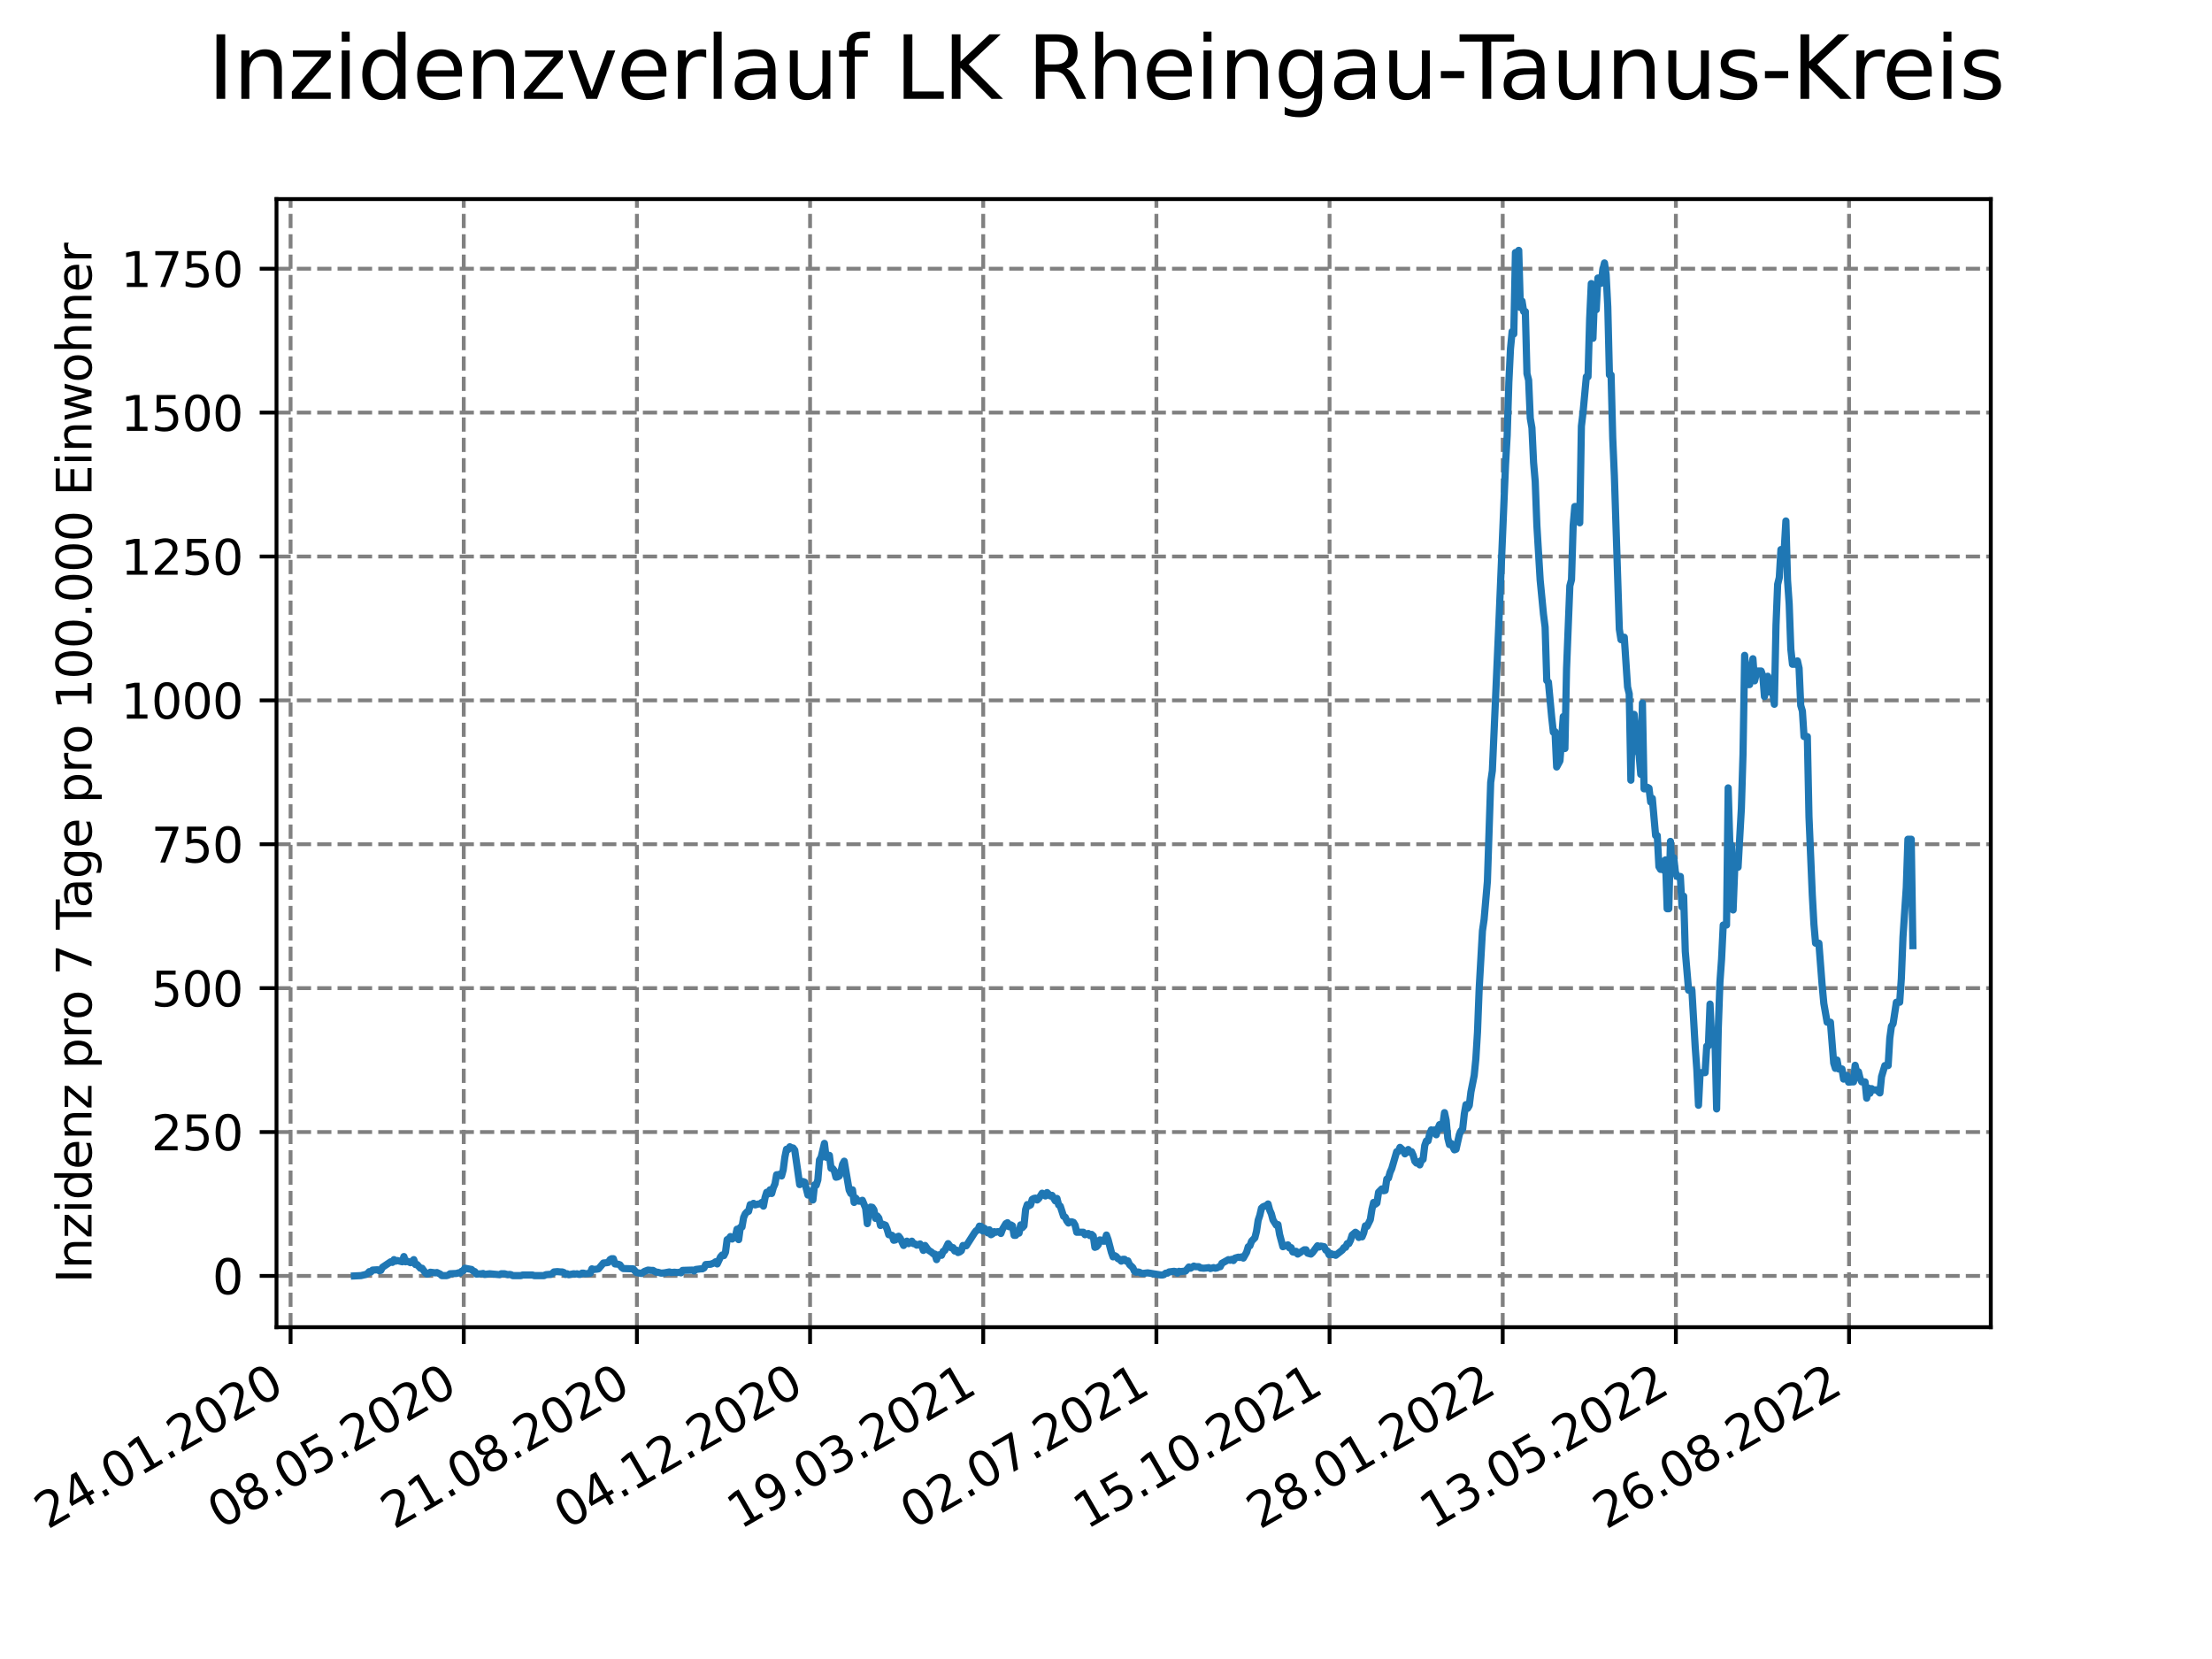 <?xml version="1.0" encoding="utf-8" standalone="no"?>
<!DOCTYPE svg PUBLIC "-//W3C//DTD SVG 1.1//EN"
  "http://www.w3.org/Graphics/SVG/1.1/DTD/svg11.dtd">
<svg xmlns:xlink="http://www.w3.org/1999/xlink" width="460.8pt" height="345.6pt" viewBox="0 0 460.8 345.6" xmlns="http://www.w3.org/2000/svg" version="1.1">
 <defs>
  <style type="text/css">*{stroke-linejoin: round; stroke-linecap: butt}</style>
 </defs>
 <g id="figure_1">
  <g id="patch_1">
   <path d="M 0 345.6 
L 460.8 345.6 
L 460.8 0 
L 0 0 
z
" style="fill: #ffffff"/>
  </g>
  <g id="axes_1">
   <g id="patch_2">
    <path d="M 57.6 276.48 
L 414.72 276.48 
L 414.72 41.472 
L 57.6 41.472 
z
" style="fill: #ffffff"/>
   </g>
   <g id="matplotlib.axis_1">
    <g id="xtick_1">
     <g id="line2d_1">
      <path d="M 60.534 276.48 
L 60.534 41.472 
" clip-path="url(#p72f3289ab9)" style="fill: none; stroke-dasharray: 2.96,1.28; stroke-dashoffset: 0; stroke: #808080; stroke-width: 0.8"/>
     </g>
     <g id="line2d_2">
      <defs>
       <path id="m069b61decf" d="M 0 0 
L 0 3.5 
" style="stroke: #000000; stroke-width: 0.8"/>
      </defs>
      <g>
       <use xlink:href="#m069b61decf" x="60.534" y="276.48" style="stroke: #000000; stroke-width: 0.8"/>
      </g>
     </g>
     <g id="text_1">
      <!-- 24.01.2020 -->
      <g transform="translate(9.909 318.689) rotate(-30) scale(0.1 -0.1)">
       <defs>
        <path id="DejaVuSans-32" d="M 1228 531 
L 3431 531 
L 3431 0 
L 469 0 
L 469 531 
Q 828 903 1448 1529 
Q 2069 2156 2228 2338 
Q 2531 2678 2651 2914 
Q 2772 3150 2772 3378 
Q 2772 3750 2511 3984 
Q 2250 4219 1831 4219 
Q 1534 4219 1204 4116 
Q 875 4013 500 3803 
L 500 4441 
Q 881 4594 1212 4672 
Q 1544 4750 1819 4750 
Q 2544 4750 2975 4387 
Q 3406 4025 3406 3419 
Q 3406 3131 3298 2873 
Q 3191 2616 2906 2266 
Q 2828 2175 2409 1742 
Q 1991 1309 1228 531 
z
" transform="scale(0.016)"/>
        <path id="DejaVuSans-34" d="M 2419 4116 
L 825 1625 
L 2419 1625 
L 2419 4116 
z
M 2253 4666 
L 3047 4666 
L 3047 1625 
L 3713 1625 
L 3713 1100 
L 3047 1100 
L 3047 0 
L 2419 0 
L 2419 1100 
L 313 1100 
L 313 1709 
L 2253 4666 
z
" transform="scale(0.016)"/>
        <path id="DejaVuSans-2e" d="M 684 794 
L 1344 794 
L 1344 0 
L 684 0 
L 684 794 
z
" transform="scale(0.016)"/>
        <path id="DejaVuSans-30" d="M 2034 4250 
Q 1547 4250 1301 3770 
Q 1056 3291 1056 2328 
Q 1056 1369 1301 889 
Q 1547 409 2034 409 
Q 2525 409 2770 889 
Q 3016 1369 3016 2328 
Q 3016 3291 2770 3770 
Q 2525 4250 2034 4250 
z
M 2034 4750 
Q 2819 4750 3233 4129 
Q 3647 3509 3647 2328 
Q 3647 1150 3233 529 
Q 2819 -91 2034 -91 
Q 1250 -91 836 529 
Q 422 1150 422 2328 
Q 422 3509 836 4129 
Q 1250 4750 2034 4750 
z
" transform="scale(0.016)"/>
        <path id="DejaVuSans-31" d="M 794 531 
L 1825 531 
L 1825 4091 
L 703 3866 
L 703 4441 
L 1819 4666 
L 2450 4666 
L 2450 531 
L 3481 531 
L 3481 0 
L 794 0 
L 794 531 
z
" transform="scale(0.016)"/>
       </defs>
       <use xlink:href="#DejaVuSans-32"/>
       <use xlink:href="#DejaVuSans-34" x="63.623"/>
       <use xlink:href="#DejaVuSans-2e" x="127.246"/>
       <use xlink:href="#DejaVuSans-30" x="159.033"/>
       <use xlink:href="#DejaVuSans-31" x="222.656"/>
       <use xlink:href="#DejaVuSans-2e" x="286.279"/>
       <use xlink:href="#DejaVuSans-32" x="318.066"/>
       <use xlink:href="#DejaVuSans-30" x="381.689"/>
       <use xlink:href="#DejaVuSans-32" x="445.312"/>
       <use xlink:href="#DejaVuSans-30" x="508.936"/>
      </g>
     </g>
    </g>
    <g id="xtick_2">
     <g id="line2d_3">
      <path d="M 96.607 276.48 
L 96.607 41.472 
" clip-path="url(#p72f3289ab9)" style="fill: none; stroke-dasharray: 2.96,1.28; stroke-dashoffset: 0; stroke: #808080; stroke-width: 0.8"/>
     </g>
     <g id="line2d_4">
      <g>
       <use xlink:href="#m069b61decf" x="96.607" y="276.48" style="stroke: #000000; stroke-width: 0.8"/>
      </g>
     </g>
     <g id="text_2">
      <!-- 08.05.2020 -->
      <g transform="translate(45.982 318.689) rotate(-30) scale(0.1 -0.1)">
       <defs>
        <path id="DejaVuSans-38" d="M 2034 2216 
Q 1584 2216 1326 1975 
Q 1069 1734 1069 1313 
Q 1069 891 1326 650 
Q 1584 409 2034 409 
Q 2484 409 2743 651 
Q 3003 894 3003 1313 
Q 3003 1734 2745 1975 
Q 2488 2216 2034 2216 
z
M 1403 2484 
Q 997 2584 770 2862 
Q 544 3141 544 3541 
Q 544 4100 942 4425 
Q 1341 4750 2034 4750 
Q 2731 4750 3128 4425 
Q 3525 4100 3525 3541 
Q 3525 3141 3298 2862 
Q 3072 2584 2669 2484 
Q 3125 2378 3379 2068 
Q 3634 1759 3634 1313 
Q 3634 634 3220 271 
Q 2806 -91 2034 -91 
Q 1263 -91 848 271 
Q 434 634 434 1313 
Q 434 1759 690 2068 
Q 947 2378 1403 2484 
z
M 1172 3481 
Q 1172 3119 1398 2916 
Q 1625 2713 2034 2713 
Q 2441 2713 2670 2916 
Q 2900 3119 2900 3481 
Q 2900 3844 2670 4047 
Q 2441 4250 2034 4250 
Q 1625 4250 1398 4047 
Q 1172 3844 1172 3481 
z
" transform="scale(0.016)"/>
        <path id="DejaVuSans-35" d="M 691 4666 
L 3169 4666 
L 3169 4134 
L 1269 4134 
L 1269 2991 
Q 1406 3038 1543 3061 
Q 1681 3084 1819 3084 
Q 2600 3084 3056 2656 
Q 3513 2228 3513 1497 
Q 3513 744 3044 326 
Q 2575 -91 1722 -91 
Q 1428 -91 1123 -41 
Q 819 9 494 109 
L 494 744 
Q 775 591 1075 516 
Q 1375 441 1709 441 
Q 2250 441 2565 725 
Q 2881 1009 2881 1497 
Q 2881 1984 2565 2268 
Q 2250 2553 1709 2553 
Q 1456 2553 1204 2497 
Q 953 2441 691 2322 
L 691 4666 
z
" transform="scale(0.016)"/>
       </defs>
       <use xlink:href="#DejaVuSans-30"/>
       <use xlink:href="#DejaVuSans-38" x="63.623"/>
       <use xlink:href="#DejaVuSans-2e" x="127.246"/>
       <use xlink:href="#DejaVuSans-30" x="159.033"/>
       <use xlink:href="#DejaVuSans-35" x="222.656"/>
       <use xlink:href="#DejaVuSans-2e" x="286.279"/>
       <use xlink:href="#DejaVuSans-32" x="318.066"/>
       <use xlink:href="#DejaVuSans-30" x="381.689"/>
       <use xlink:href="#DejaVuSans-32" x="445.312"/>
       <use xlink:href="#DejaVuSans-30" x="508.936"/>
      </g>
     </g>
    </g>
    <g id="xtick_3">
     <g id="line2d_5">
      <path d="M 132.68 276.48 
L 132.68 41.472 
" clip-path="url(#p72f3289ab9)" style="fill: none; stroke-dasharray: 2.96,1.28; stroke-dashoffset: 0; stroke: #808080; stroke-width: 0.8"/>
     </g>
     <g id="line2d_6">
      <g>
       <use xlink:href="#m069b61decf" x="132.68" y="276.48" style="stroke: #000000; stroke-width: 0.8"/>
      </g>
     </g>
     <g id="text_3">
      <!-- 21.08.2020 -->
      <g transform="translate(82.055 318.689) rotate(-30) scale(0.1 -0.1)">
       <use xlink:href="#DejaVuSans-32"/>
       <use xlink:href="#DejaVuSans-31" x="63.623"/>
       <use xlink:href="#DejaVuSans-2e" x="127.246"/>
       <use xlink:href="#DejaVuSans-30" x="159.033"/>
       <use xlink:href="#DejaVuSans-38" x="222.656"/>
       <use xlink:href="#DejaVuSans-2e" x="286.279"/>
       <use xlink:href="#DejaVuSans-32" x="318.066"/>
       <use xlink:href="#DejaVuSans-30" x="381.689"/>
       <use xlink:href="#DejaVuSans-32" x="445.312"/>
       <use xlink:href="#DejaVuSans-30" x="508.936"/>
      </g>
     </g>
    </g>
    <g id="xtick_4">
     <g id="line2d_7">
      <path d="M 168.753 276.48 
L 168.753 41.472 
" clip-path="url(#p72f3289ab9)" style="fill: none; stroke-dasharray: 2.96,1.28; stroke-dashoffset: 0; stroke: #808080; stroke-width: 0.8"/>
     </g>
     <g id="line2d_8">
      <g>
       <use xlink:href="#m069b61decf" x="168.753" y="276.48" style="stroke: #000000; stroke-width: 0.8"/>
      </g>
     </g>
     <g id="text_4">
      <!-- 04.12.2020 -->
      <g transform="translate(118.127 318.689) rotate(-30) scale(0.1 -0.1)">
       <use xlink:href="#DejaVuSans-30"/>
       <use xlink:href="#DejaVuSans-34" x="63.623"/>
       <use xlink:href="#DejaVuSans-2e" x="127.246"/>
       <use xlink:href="#DejaVuSans-31" x="159.033"/>
       <use xlink:href="#DejaVuSans-32" x="222.656"/>
       <use xlink:href="#DejaVuSans-2e" x="286.279"/>
       <use xlink:href="#DejaVuSans-32" x="318.066"/>
       <use xlink:href="#DejaVuSans-30" x="381.689"/>
       <use xlink:href="#DejaVuSans-32" x="445.312"/>
       <use xlink:href="#DejaVuSans-30" x="508.936"/>
      </g>
     </g>
    </g>
    <g id="xtick_5">
     <g id="line2d_9">
      <path d="M 204.825 276.48 
L 204.825 41.472 
" clip-path="url(#p72f3289ab9)" style="fill: none; stroke-dasharray: 2.96,1.28; stroke-dashoffset: 0; stroke: #808080; stroke-width: 0.8"/>
     </g>
     <g id="line2d_10">
      <g>
       <use xlink:href="#m069b61decf" x="204.825" y="276.48" style="stroke: #000000; stroke-width: 0.8"/>
      </g>
     </g>
     <g id="text_5">
      <!-- 19.03.2021 -->
      <g transform="translate(154.2 318.689) rotate(-30) scale(0.1 -0.1)">
       <defs>
        <path id="DejaVuSans-39" d="M 703 97 
L 703 672 
Q 941 559 1184 500 
Q 1428 441 1663 441 
Q 2288 441 2617 861 
Q 2947 1281 2994 2138 
Q 2813 1869 2534 1725 
Q 2256 1581 1919 1581 
Q 1219 1581 811 2004 
Q 403 2428 403 3163 
Q 403 3881 828 4315 
Q 1253 4750 1959 4750 
Q 2769 4750 3195 4129 
Q 3622 3509 3622 2328 
Q 3622 1225 3098 567 
Q 2575 -91 1691 -91 
Q 1453 -91 1209 -44 
Q 966 3 703 97 
z
M 1959 2075 
Q 2384 2075 2632 2365 
Q 2881 2656 2881 3163 
Q 2881 3666 2632 3958 
Q 2384 4250 1959 4250 
Q 1534 4250 1286 3958 
Q 1038 3666 1038 3163 
Q 1038 2656 1286 2365 
Q 1534 2075 1959 2075 
z
" transform="scale(0.016)"/>
        <path id="DejaVuSans-33" d="M 2597 2516 
Q 3050 2419 3304 2112 
Q 3559 1806 3559 1356 
Q 3559 666 3084 287 
Q 2609 -91 1734 -91 
Q 1441 -91 1130 -33 
Q 819 25 488 141 
L 488 750 
Q 750 597 1062 519 
Q 1375 441 1716 441 
Q 2309 441 2620 675 
Q 2931 909 2931 1356 
Q 2931 1769 2642 2001 
Q 2353 2234 1838 2234 
L 1294 2234 
L 1294 2753 
L 1863 2753 
Q 2328 2753 2575 2939 
Q 2822 3125 2822 3475 
Q 2822 3834 2567 4026 
Q 2313 4219 1838 4219 
Q 1578 4219 1281 4162 
Q 984 4106 628 3988 
L 628 4550 
Q 988 4650 1302 4700 
Q 1616 4750 1894 4750 
Q 2613 4750 3031 4423 
Q 3450 4097 3450 3541 
Q 3450 3153 3228 2886 
Q 3006 2619 2597 2516 
z
" transform="scale(0.016)"/>
       </defs>
       <use xlink:href="#DejaVuSans-31"/>
       <use xlink:href="#DejaVuSans-39" x="63.623"/>
       <use xlink:href="#DejaVuSans-2e" x="127.246"/>
       <use xlink:href="#DejaVuSans-30" x="159.033"/>
       <use xlink:href="#DejaVuSans-33" x="222.656"/>
       <use xlink:href="#DejaVuSans-2e" x="286.279"/>
       <use xlink:href="#DejaVuSans-32" x="318.066"/>
       <use xlink:href="#DejaVuSans-30" x="381.689"/>
       <use xlink:href="#DejaVuSans-32" x="445.312"/>
       <use xlink:href="#DejaVuSans-31" x="508.936"/>
      </g>
     </g>
    </g>
    <g id="xtick_6">
     <g id="line2d_11">
      <path d="M 240.898 276.48 
L 240.898 41.472 
" clip-path="url(#p72f3289ab9)" style="fill: none; stroke-dasharray: 2.96,1.28; stroke-dashoffset: 0; stroke: #808080; stroke-width: 0.8"/>
     </g>
     <g id="line2d_12">
      <g>
       <use xlink:href="#m069b61decf" x="240.898" y="276.48" style="stroke: #000000; stroke-width: 0.8"/>
      </g>
     </g>
     <g id="text_6">
      <!-- 02.07.2021 -->
      <g transform="translate(190.273 318.689) rotate(-30) scale(0.1 -0.1)">
       <defs>
        <path id="DejaVuSans-37" d="M 525 4666 
L 3525 4666 
L 3525 4397 
L 1831 0 
L 1172 0 
L 2766 4134 
L 525 4134 
L 525 4666 
z
" transform="scale(0.016)"/>
       </defs>
       <use xlink:href="#DejaVuSans-30"/>
       <use xlink:href="#DejaVuSans-32" x="63.623"/>
       <use xlink:href="#DejaVuSans-2e" x="127.246"/>
       <use xlink:href="#DejaVuSans-30" x="159.033"/>
       <use xlink:href="#DejaVuSans-37" x="222.656"/>
       <use xlink:href="#DejaVuSans-2e" x="286.279"/>
       <use xlink:href="#DejaVuSans-32" x="318.066"/>
       <use xlink:href="#DejaVuSans-30" x="381.689"/>
       <use xlink:href="#DejaVuSans-32" x="445.312"/>
       <use xlink:href="#DejaVuSans-31" x="508.936"/>
      </g>
     </g>
    </g>
    <g id="xtick_7">
     <g id="line2d_13">
      <path d="M 276.971 276.48 
L 276.971 41.472 
" clip-path="url(#p72f3289ab9)" style="fill: none; stroke-dasharray: 2.96,1.28; stroke-dashoffset: 0; stroke: #808080; stroke-width: 0.8"/>
     </g>
     <g id="line2d_14">
      <g>
       <use xlink:href="#m069b61decf" x="276.971" y="276.48" style="stroke: #000000; stroke-width: 0.8"/>
      </g>
     </g>
     <g id="text_7">
      <!-- 15.10.2021 -->
      <g transform="translate(226.346 318.689) rotate(-30) scale(0.1 -0.1)">
       <use xlink:href="#DejaVuSans-31"/>
       <use xlink:href="#DejaVuSans-35" x="63.623"/>
       <use xlink:href="#DejaVuSans-2e" x="127.246"/>
       <use xlink:href="#DejaVuSans-31" x="159.033"/>
       <use xlink:href="#DejaVuSans-30" x="222.656"/>
       <use xlink:href="#DejaVuSans-2e" x="286.279"/>
       <use xlink:href="#DejaVuSans-32" x="318.066"/>
       <use xlink:href="#DejaVuSans-30" x="381.689"/>
       <use xlink:href="#DejaVuSans-32" x="445.312"/>
       <use xlink:href="#DejaVuSans-31" x="508.936"/>
      </g>
     </g>
    </g>
    <g id="xtick_8">
     <g id="line2d_15">
      <path d="M 313.044 276.48 
L 313.044 41.472 
" clip-path="url(#p72f3289ab9)" style="fill: none; stroke-dasharray: 2.96,1.28; stroke-dashoffset: 0; stroke: #808080; stroke-width: 0.8"/>
     </g>
     <g id="line2d_16">
      <g>
       <use xlink:href="#m069b61decf" x="313.044" y="276.48" style="stroke: #000000; stroke-width: 0.8"/>
      </g>
     </g>
     <g id="text_8">
      <!-- 28.01.2022 -->
      <g transform="translate(262.418 318.689) rotate(-30) scale(0.1 -0.1)">
       <use xlink:href="#DejaVuSans-32"/>
       <use xlink:href="#DejaVuSans-38" x="63.623"/>
       <use xlink:href="#DejaVuSans-2e" x="127.246"/>
       <use xlink:href="#DejaVuSans-30" x="159.033"/>
       <use xlink:href="#DejaVuSans-31" x="222.656"/>
       <use xlink:href="#DejaVuSans-2e" x="286.279"/>
       <use xlink:href="#DejaVuSans-32" x="318.066"/>
       <use xlink:href="#DejaVuSans-30" x="381.689"/>
       <use xlink:href="#DejaVuSans-32" x="445.312"/>
       <use xlink:href="#DejaVuSans-32" x="508.936"/>
      </g>
     </g>
    </g>
    <g id="xtick_9">
     <g id="line2d_17">
      <path d="M 349.116 276.48 
L 349.116 41.472 
" clip-path="url(#p72f3289ab9)" style="fill: none; stroke-dasharray: 2.96,1.28; stroke-dashoffset: 0; stroke: #808080; stroke-width: 0.8"/>
     </g>
     <g id="line2d_18">
      <g>
       <use xlink:href="#m069b61decf" x="349.116" y="276.48" style="stroke: #000000; stroke-width: 0.8"/>
      </g>
     </g>
     <g id="text_9">
      <!-- 13.05.2022 -->
      <g transform="translate(298.491 318.689) rotate(-30) scale(0.1 -0.1)">
       <use xlink:href="#DejaVuSans-31"/>
       <use xlink:href="#DejaVuSans-33" x="63.623"/>
       <use xlink:href="#DejaVuSans-2e" x="127.246"/>
       <use xlink:href="#DejaVuSans-30" x="159.033"/>
       <use xlink:href="#DejaVuSans-35" x="222.656"/>
       <use xlink:href="#DejaVuSans-2e" x="286.279"/>
       <use xlink:href="#DejaVuSans-32" x="318.066"/>
       <use xlink:href="#DejaVuSans-30" x="381.689"/>
       <use xlink:href="#DejaVuSans-32" x="445.312"/>
       <use xlink:href="#DejaVuSans-32" x="508.936"/>
      </g>
     </g>
    </g>
    <g id="xtick_10">
     <g id="line2d_19">
      <path d="M 385.189 276.48 
L 385.189 41.472 
" clip-path="url(#p72f3289ab9)" style="fill: none; stroke-dasharray: 2.96,1.28; stroke-dashoffset: 0; stroke: #808080; stroke-width: 0.8"/>
     </g>
     <g id="line2d_20">
      <g>
       <use xlink:href="#m069b61decf" x="385.189" y="276.48" style="stroke: #000000; stroke-width: 0.8"/>
      </g>
     </g>
     <g id="text_10">
      <!-- 26.08.2022 -->
      <g transform="translate(334.564 318.689) rotate(-30) scale(0.1 -0.1)">
       <defs>
        <path id="DejaVuSans-36" d="M 2113 2584 
Q 1688 2584 1439 2293 
Q 1191 2003 1191 1497 
Q 1191 994 1439 701 
Q 1688 409 2113 409 
Q 2538 409 2786 701 
Q 3034 994 3034 1497 
Q 3034 2003 2786 2293 
Q 2538 2584 2113 2584 
z
M 3366 4563 
L 3366 3988 
Q 3128 4100 2886 4159 
Q 2644 4219 2406 4219 
Q 1781 4219 1451 3797 
Q 1122 3375 1075 2522 
Q 1259 2794 1537 2939 
Q 1816 3084 2150 3084 
Q 2853 3084 3261 2657 
Q 3669 2231 3669 1497 
Q 3669 778 3244 343 
Q 2819 -91 2113 -91 
Q 1303 -91 875 529 
Q 447 1150 447 2328 
Q 447 3434 972 4092 
Q 1497 4750 2381 4750 
Q 2619 4750 2861 4703 
Q 3103 4656 3366 4563 
z
" transform="scale(0.016)"/>
       </defs>
       <use xlink:href="#DejaVuSans-32"/>
       <use xlink:href="#DejaVuSans-36" x="63.623"/>
       <use xlink:href="#DejaVuSans-2e" x="127.246"/>
       <use xlink:href="#DejaVuSans-30" x="159.033"/>
       <use xlink:href="#DejaVuSans-38" x="222.656"/>
       <use xlink:href="#DejaVuSans-2e" x="286.279"/>
       <use xlink:href="#DejaVuSans-32" x="318.066"/>
       <use xlink:href="#DejaVuSans-30" x="381.689"/>
       <use xlink:href="#DejaVuSans-32" x="445.312"/>
       <use xlink:href="#DejaVuSans-32" x="508.936"/>
      </g>
     </g>
    </g>
   </g>
   <g id="matplotlib.axis_2">
    <g id="ytick_1">
     <g id="line2d_21">
      <path d="M 57.6 265.798 
L 414.72 265.798 
" clip-path="url(#p72f3289ab9)" style="fill: none; stroke-dasharray: 2.96,1.28; stroke-dashoffset: 0; stroke: #808080; stroke-width: 0.8"/>
     </g>
     <g id="line2d_22">
      <defs>
       <path id="m7a301ba288" d="M 0 0 
L -3.5 0 
" style="stroke: #000000; stroke-width: 0.8"/>
      </defs>
      <g>
       <use xlink:href="#m7a301ba288" x="57.6" y="265.798" style="stroke: #000000; stroke-width: 0.8"/>
      </g>
     </g>
     <g id="text_11">
      <!-- 0 -->
      <g transform="translate(44.237 269.597) scale(0.1 -0.1)">
       <use xlink:href="#DejaVuSans-30"/>
      </g>
     </g>
    </g>
    <g id="ytick_2">
     <g id="line2d_23">
      <path d="M 57.6 235.824 
L 414.72 235.824 
" clip-path="url(#p72f3289ab9)" style="fill: none; stroke-dasharray: 2.96,1.28; stroke-dashoffset: 0; stroke: #808080; stroke-width: 0.8"/>
     </g>
     <g id="line2d_24">
      <g>
       <use xlink:href="#m7a301ba288" x="57.6" y="235.824" style="stroke: #000000; stroke-width: 0.8"/>
      </g>
     </g>
     <g id="text_12">
      <!-- 250 -->
      <g transform="translate(31.512 239.623) scale(0.1 -0.1)">
       <use xlink:href="#DejaVuSans-32"/>
       <use xlink:href="#DejaVuSans-35" x="63.623"/>
       <use xlink:href="#DejaVuSans-30" x="127.246"/>
      </g>
     </g>
    </g>
    <g id="ytick_3">
     <g id="line2d_25">
      <path d="M 57.6 205.849 
L 414.72 205.849 
" clip-path="url(#p72f3289ab9)" style="fill: none; stroke-dasharray: 2.96,1.28; stroke-dashoffset: 0; stroke: #808080; stroke-width: 0.8"/>
     </g>
     <g id="line2d_26">
      <g>
       <use xlink:href="#m7a301ba288" x="57.6" y="205.849" style="stroke: #000000; stroke-width: 0.8"/>
      </g>
     </g>
     <g id="text_13">
      <!-- 500 -->
      <g transform="translate(31.512 209.649) scale(0.1 -0.1)">
       <use xlink:href="#DejaVuSans-35"/>
       <use xlink:href="#DejaVuSans-30" x="63.623"/>
       <use xlink:href="#DejaVuSans-30" x="127.246"/>
      </g>
     </g>
    </g>
    <g id="ytick_4">
     <g id="line2d_27">
      <path d="M 57.6 175.875 
L 414.72 175.875 
" clip-path="url(#p72f3289ab9)" style="fill: none; stroke-dasharray: 2.96,1.28; stroke-dashoffset: 0; stroke: #808080; stroke-width: 0.8"/>
     </g>
     <g id="line2d_28">
      <g>
       <use xlink:href="#m7a301ba288" x="57.6" y="175.875" style="stroke: #000000; stroke-width: 0.8"/>
      </g>
     </g>
     <g id="text_14">
      <!-- 750 -->
      <g transform="translate(31.512 179.675) scale(0.1 -0.1)">
       <use xlink:href="#DejaVuSans-37"/>
       <use xlink:href="#DejaVuSans-35" x="63.623"/>
       <use xlink:href="#DejaVuSans-30" x="127.246"/>
      </g>
     </g>
    </g>
    <g id="ytick_5">
     <g id="line2d_29">
      <path d="M 57.6 145.901 
L 414.72 145.901 
" clip-path="url(#p72f3289ab9)" style="fill: none; stroke-dasharray: 2.96,1.28; stroke-dashoffset: 0; stroke: #808080; stroke-width: 0.8"/>
     </g>
     <g id="line2d_30">
      <g>
       <use xlink:href="#m7a301ba288" x="57.6" y="145.901" style="stroke: #000000; stroke-width: 0.8"/>
      </g>
     </g>
     <g id="text_15">
      <!-- 1000 -->
      <g transform="translate(25.15 149.7) scale(0.1 -0.1)">
       <use xlink:href="#DejaVuSans-31"/>
       <use xlink:href="#DejaVuSans-30" x="63.623"/>
       <use xlink:href="#DejaVuSans-30" x="127.246"/>
       <use xlink:href="#DejaVuSans-30" x="190.869"/>
      </g>
     </g>
    </g>
    <g id="ytick_6">
     <g id="line2d_31">
      <path d="M 57.6 115.927 
L 414.72 115.927 
" clip-path="url(#p72f3289ab9)" style="fill: none; stroke-dasharray: 2.96,1.28; stroke-dashoffset: 0; stroke: #808080; stroke-width: 0.8"/>
     </g>
     <g id="line2d_32">
      <g>
       <use xlink:href="#m7a301ba288" x="57.6" y="115.927" style="stroke: #000000; stroke-width: 0.8"/>
      </g>
     </g>
     <g id="text_16">
      <!-- 1250 -->
      <g transform="translate(25.15 119.726) scale(0.1 -0.1)">
       <use xlink:href="#DejaVuSans-31"/>
       <use xlink:href="#DejaVuSans-32" x="63.623"/>
       <use xlink:href="#DejaVuSans-35" x="127.246"/>
       <use xlink:href="#DejaVuSans-30" x="190.869"/>
      </g>
     </g>
    </g>
    <g id="ytick_7">
     <g id="line2d_33">
      <path d="M 57.6 85.953 
L 414.72 85.953 
" clip-path="url(#p72f3289ab9)" style="fill: none; stroke-dasharray: 2.96,1.28; stroke-dashoffset: 0; stroke: #808080; stroke-width: 0.8"/>
     </g>
     <g id="line2d_34">
      <g>
       <use xlink:href="#m7a301ba288" x="57.6" y="85.953" style="stroke: #000000; stroke-width: 0.8"/>
      </g>
     </g>
     <g id="text_17">
      <!-- 1500 -->
      <g transform="translate(25.15 89.752) scale(0.1 -0.1)">
       <use xlink:href="#DejaVuSans-31"/>
       <use xlink:href="#DejaVuSans-35" x="63.623"/>
       <use xlink:href="#DejaVuSans-30" x="127.246"/>
       <use xlink:href="#DejaVuSans-30" x="190.869"/>
      </g>
     </g>
    </g>
    <g id="ytick_8">
     <g id="line2d_35">
      <path d="M 57.6 55.979 
L 414.72 55.979 
" clip-path="url(#p72f3289ab9)" style="fill: none; stroke-dasharray: 2.96,1.28; stroke-dashoffset: 0; stroke: #808080; stroke-width: 0.8"/>
     </g>
     <g id="line2d_36">
      <g>
       <use xlink:href="#m7a301ba288" x="57.6" y="55.979" style="stroke: #000000; stroke-width: 0.8"/>
      </g>
     </g>
     <g id="text_18">
      <!-- 1750 -->
      <g transform="translate(25.15 59.778) scale(0.1 -0.1)">
       <use xlink:href="#DejaVuSans-31"/>
       <use xlink:href="#DejaVuSans-37" x="63.623"/>
       <use xlink:href="#DejaVuSans-35" x="127.246"/>
       <use xlink:href="#DejaVuSans-30" x="190.869"/>
      </g>
     </g>
    </g>
    <g id="text_19">
     <!-- Inzidenz pro 7 Tage pro 100.000 Einwohner -->
     <g transform="translate(19.07 267.301) rotate(-90) scale(0.1 -0.1)">
      <defs>
       <path id="DejaVuSans-49" d="M 628 4666 
L 1259 4666 
L 1259 0 
L 628 0 
L 628 4666 
z
" transform="scale(0.016)"/>
       <path id="DejaVuSans-6e" d="M 3513 2113 
L 3513 0 
L 2938 0 
L 2938 2094 
Q 2938 2591 2744 2837 
Q 2550 3084 2163 3084 
Q 1697 3084 1428 2787 
Q 1159 2491 1159 1978 
L 1159 0 
L 581 0 
L 581 3500 
L 1159 3500 
L 1159 2956 
Q 1366 3272 1645 3428 
Q 1925 3584 2291 3584 
Q 2894 3584 3203 3211 
Q 3513 2838 3513 2113 
z
" transform="scale(0.016)"/>
       <path id="DejaVuSans-7a" d="M 353 3500 
L 3084 3500 
L 3084 2975 
L 922 459 
L 3084 459 
L 3084 0 
L 275 0 
L 275 525 
L 2438 3041 
L 353 3041 
L 353 3500 
z
" transform="scale(0.016)"/>
       <path id="DejaVuSans-69" d="M 603 3500 
L 1178 3500 
L 1178 0 
L 603 0 
L 603 3500 
z
M 603 4863 
L 1178 4863 
L 1178 4134 
L 603 4134 
L 603 4863 
z
" transform="scale(0.016)"/>
       <path id="DejaVuSans-64" d="M 2906 2969 
L 2906 4863 
L 3481 4863 
L 3481 0 
L 2906 0 
L 2906 525 
Q 2725 213 2448 61 
Q 2172 -91 1784 -91 
Q 1150 -91 751 415 
Q 353 922 353 1747 
Q 353 2572 751 3078 
Q 1150 3584 1784 3584 
Q 2172 3584 2448 3432 
Q 2725 3281 2906 2969 
z
M 947 1747 
Q 947 1113 1208 752 
Q 1469 391 1925 391 
Q 2381 391 2643 752 
Q 2906 1113 2906 1747 
Q 2906 2381 2643 2742 
Q 2381 3103 1925 3103 
Q 1469 3103 1208 2742 
Q 947 2381 947 1747 
z
" transform="scale(0.016)"/>
       <path id="DejaVuSans-65" d="M 3597 1894 
L 3597 1613 
L 953 1613 
Q 991 1019 1311 708 
Q 1631 397 2203 397 
Q 2534 397 2845 478 
Q 3156 559 3463 722 
L 3463 178 
Q 3153 47 2828 -22 
Q 2503 -91 2169 -91 
Q 1331 -91 842 396 
Q 353 884 353 1716 
Q 353 2575 817 3079 
Q 1281 3584 2069 3584 
Q 2775 3584 3186 3129 
Q 3597 2675 3597 1894 
z
M 3022 2063 
Q 3016 2534 2758 2815 
Q 2500 3097 2075 3097 
Q 1594 3097 1305 2825 
Q 1016 2553 972 2059 
L 3022 2063 
z
" transform="scale(0.016)"/>
       <path id="DejaVuSans-20" transform="scale(0.016)"/>
       <path id="DejaVuSans-70" d="M 1159 525 
L 1159 -1331 
L 581 -1331 
L 581 3500 
L 1159 3500 
L 1159 2969 
Q 1341 3281 1617 3432 
Q 1894 3584 2278 3584 
Q 2916 3584 3314 3078 
Q 3713 2572 3713 1747 
Q 3713 922 3314 415 
Q 2916 -91 2278 -91 
Q 1894 -91 1617 61 
Q 1341 213 1159 525 
z
M 3116 1747 
Q 3116 2381 2855 2742 
Q 2594 3103 2138 3103 
Q 1681 3103 1420 2742 
Q 1159 2381 1159 1747 
Q 1159 1113 1420 752 
Q 1681 391 2138 391 
Q 2594 391 2855 752 
Q 3116 1113 3116 1747 
z
" transform="scale(0.016)"/>
       <path id="DejaVuSans-72" d="M 2631 2963 
Q 2534 3019 2420 3045 
Q 2306 3072 2169 3072 
Q 1681 3072 1420 2755 
Q 1159 2438 1159 1844 
L 1159 0 
L 581 0 
L 581 3500 
L 1159 3500 
L 1159 2956 
Q 1341 3275 1631 3429 
Q 1922 3584 2338 3584 
Q 2397 3584 2469 3576 
Q 2541 3569 2628 3553 
L 2631 2963 
z
" transform="scale(0.016)"/>
       <path id="DejaVuSans-6f" d="M 1959 3097 
Q 1497 3097 1228 2736 
Q 959 2375 959 1747 
Q 959 1119 1226 758 
Q 1494 397 1959 397 
Q 2419 397 2687 759 
Q 2956 1122 2956 1747 
Q 2956 2369 2687 2733 
Q 2419 3097 1959 3097 
z
M 1959 3584 
Q 2709 3584 3137 3096 
Q 3566 2609 3566 1747 
Q 3566 888 3137 398 
Q 2709 -91 1959 -91 
Q 1206 -91 779 398 
Q 353 888 353 1747 
Q 353 2609 779 3096 
Q 1206 3584 1959 3584 
z
" transform="scale(0.016)"/>
       <path id="DejaVuSans-54" d="M -19 4666 
L 3928 4666 
L 3928 4134 
L 2272 4134 
L 2272 0 
L 1638 0 
L 1638 4134 
L -19 4134 
L -19 4666 
z
" transform="scale(0.016)"/>
       <path id="DejaVuSans-61" d="M 2194 1759 
Q 1497 1759 1228 1600 
Q 959 1441 959 1056 
Q 959 750 1161 570 
Q 1363 391 1709 391 
Q 2188 391 2477 730 
Q 2766 1069 2766 1631 
L 2766 1759 
L 2194 1759 
z
M 3341 1997 
L 3341 0 
L 2766 0 
L 2766 531 
Q 2569 213 2275 61 
Q 1981 -91 1556 -91 
Q 1019 -91 701 211 
Q 384 513 384 1019 
Q 384 1609 779 1909 
Q 1175 2209 1959 2209 
L 2766 2209 
L 2766 2266 
Q 2766 2663 2505 2880 
Q 2244 3097 1772 3097 
Q 1472 3097 1187 3025 
Q 903 2953 641 2809 
L 641 3341 
Q 956 3463 1253 3523 
Q 1550 3584 1831 3584 
Q 2591 3584 2966 3190 
Q 3341 2797 3341 1997 
z
" transform="scale(0.016)"/>
       <path id="DejaVuSans-67" d="M 2906 1791 
Q 2906 2416 2648 2759 
Q 2391 3103 1925 3103 
Q 1463 3103 1205 2759 
Q 947 2416 947 1791 
Q 947 1169 1205 825 
Q 1463 481 1925 481 
Q 2391 481 2648 825 
Q 2906 1169 2906 1791 
z
M 3481 434 
Q 3481 -459 3084 -895 
Q 2688 -1331 1869 -1331 
Q 1566 -1331 1297 -1286 
Q 1028 -1241 775 -1147 
L 775 -588 
Q 1028 -725 1275 -790 
Q 1522 -856 1778 -856 
Q 2344 -856 2625 -561 
Q 2906 -266 2906 331 
L 2906 616 
Q 2728 306 2450 153 
Q 2172 0 1784 0 
Q 1141 0 747 490 
Q 353 981 353 1791 
Q 353 2603 747 3093 
Q 1141 3584 1784 3584 
Q 2172 3584 2450 3431 
Q 2728 3278 2906 2969 
L 2906 3500 
L 3481 3500 
L 3481 434 
z
" transform="scale(0.016)"/>
       <path id="DejaVuSans-45" d="M 628 4666 
L 3578 4666 
L 3578 4134 
L 1259 4134 
L 1259 2753 
L 3481 2753 
L 3481 2222 
L 1259 2222 
L 1259 531 
L 3634 531 
L 3634 0 
L 628 0 
L 628 4666 
z
" transform="scale(0.016)"/>
       <path id="DejaVuSans-77" d="M 269 3500 
L 844 3500 
L 1563 769 
L 2278 3500 
L 2956 3500 
L 3675 769 
L 4391 3500 
L 4966 3500 
L 4050 0 
L 3372 0 
L 2619 2869 
L 1863 0 
L 1184 0 
L 269 3500 
z
" transform="scale(0.016)"/>
       <path id="DejaVuSans-68" d="M 3513 2113 
L 3513 0 
L 2938 0 
L 2938 2094 
Q 2938 2591 2744 2837 
Q 2550 3084 2163 3084 
Q 1697 3084 1428 2787 
Q 1159 2491 1159 1978 
L 1159 0 
L 581 0 
L 581 4863 
L 1159 4863 
L 1159 2956 
Q 1366 3272 1645 3428 
Q 1925 3584 2291 3584 
Q 2894 3584 3203 3211 
Q 3513 2838 3513 2113 
z
" transform="scale(0.016)"/>
      </defs>
      <use xlink:href="#DejaVuSans-49"/>
      <use xlink:href="#DejaVuSans-6e" x="29.492"/>
      <use xlink:href="#DejaVuSans-7a" x="92.871"/>
      <use xlink:href="#DejaVuSans-69" x="145.361"/>
      <use xlink:href="#DejaVuSans-64" x="173.145"/>
      <use xlink:href="#DejaVuSans-65" x="236.621"/>
      <use xlink:href="#DejaVuSans-6e" x="298.145"/>
      <use xlink:href="#DejaVuSans-7a" x="361.523"/>
      <use xlink:href="#DejaVuSans-20" x="414.014"/>
      <use xlink:href="#DejaVuSans-70" x="445.801"/>
      <use xlink:href="#DejaVuSans-72" x="509.277"/>
      <use xlink:href="#DejaVuSans-6f" x="548.141"/>
      <use xlink:href="#DejaVuSans-20" x="609.322"/>
      <use xlink:href="#DejaVuSans-37" x="641.109"/>
      <use xlink:href="#DejaVuSans-20" x="704.732"/>
      <use xlink:href="#DejaVuSans-54" x="736.52"/>
      <use xlink:href="#DejaVuSans-61" x="781.104"/>
      <use xlink:href="#DejaVuSans-67" x="842.383"/>
      <use xlink:href="#DejaVuSans-65" x="905.859"/>
      <use xlink:href="#DejaVuSans-20" x="967.383"/>
      <use xlink:href="#DejaVuSans-70" x="999.17"/>
      <use xlink:href="#DejaVuSans-72" x="1062.646"/>
      <use xlink:href="#DejaVuSans-6f" x="1101.51"/>
      <use xlink:href="#DejaVuSans-20" x="1162.691"/>
      <use xlink:href="#DejaVuSans-31" x="1194.479"/>
      <use xlink:href="#DejaVuSans-30" x="1258.102"/>
      <use xlink:href="#DejaVuSans-30" x="1321.725"/>
      <use xlink:href="#DejaVuSans-2e" x="1385.348"/>
      <use xlink:href="#DejaVuSans-30" x="1417.135"/>
      <use xlink:href="#DejaVuSans-30" x="1480.758"/>
      <use xlink:href="#DejaVuSans-30" x="1544.381"/>
      <use xlink:href="#DejaVuSans-20" x="1608.004"/>
      <use xlink:href="#DejaVuSans-45" x="1639.791"/>
      <use xlink:href="#DejaVuSans-69" x="1702.975"/>
      <use xlink:href="#DejaVuSans-6e" x="1730.758"/>
      <use xlink:href="#DejaVuSans-77" x="1794.137"/>
      <use xlink:href="#DejaVuSans-6f" x="1875.924"/>
      <use xlink:href="#DejaVuSans-68" x="1937.105"/>
      <use xlink:href="#DejaVuSans-6e" x="2000.484"/>
      <use xlink:href="#DejaVuSans-65" x="2063.863"/>
      <use xlink:href="#DejaVuSans-72" x="2125.387"/>
     </g>
    </g>
   </g>
   <g id="line2d_37">
    <path d="M 73.833 265.798 
L 75.207 265.734 
L 76.238 265.478 
L 76.581 265.285 
L 76.925 264.901 
L 77.268 264.965 
L 77.612 264.581 
L 78.642 264.517 
L 78.986 264.709 
L 79.33 264.645 
L 79.673 264.004 
L 81.391 262.851 
L 81.734 262.979 
L 82.078 262.403 
L 82.421 262.723 
L 82.765 262.595 
L 83.796 262.851 
L 84.139 261.762 
L 84.483 262.851 
L 84.826 262.723 
L 85.513 263.043 
L 86.201 262.403 
L 86.544 263.428 
L 86.888 263.428 
L 87.575 264.196 
L 87.918 264.196 
L 88.605 265.157 
L 88.949 265.413 
L 89.292 265.349 
L 89.636 265.029 
L 90.667 265.157 
L 91.01 265.093 
L 91.697 265.413 
L 92.041 265.734 
L 93.072 265.734 
L 93.415 265.606 
L 93.759 265.349 
L 95.133 265.285 
L 95.476 265.157 
L 95.82 265.221 
L 96.163 264.837 
L 96.507 264.709 
L 96.851 264.196 
L 98.225 264.453 
L 98.568 264.773 
L 98.912 264.901 
L 99.255 265.413 
L 100.286 265.349 
L 100.63 265.285 
L 100.973 265.478 
L 102.004 265.349 
L 102.691 265.413 
L 103.378 265.478 
L 104.065 265.542 
L 104.409 265.349 
L 105.096 265.349 
L 105.783 265.542 
L 106.126 265.478 
L 106.47 265.542 
L 106.814 265.734 
L 108.531 265.734 
L 108.875 265.606 
L 110.936 265.606 
L 111.28 265.734 
L 113.341 265.734 
L 113.685 265.542 
L 114.372 265.478 
L 114.715 265.478 
L 115.059 265.285 
L 115.402 264.965 
L 116.089 264.901 
L 116.776 264.965 
L 117.12 264.965 
L 117.464 265.093 
L 117.807 265.478 
L 118.151 265.349 
L 118.494 265.542 
L 119.525 265.349 
L 119.868 265.413 
L 120.212 265.349 
L 120.555 265.478 
L 120.899 265.478 
L 121.243 265.221 
L 121.586 265.221 
L 121.93 265.349 
L 122.617 265.285 
L 122.96 265.221 
L 123.304 264.324 
L 123.647 264.453 
L 124.335 264.388 
L 124.678 264.324 
L 125.709 263.107 
L 126.396 263.043 
L 126.739 262.979 
L 127.083 262.403 
L 127.426 262.21 
L 127.77 262.21 
L 128.114 263.299 
L 128.801 263.363 
L 129.144 263.492 
L 129.488 264.004 
L 129.831 264.26 
L 131.893 264.324 
L 132.58 265.093 
L 133.61 265.285 
L 134.297 264.837 
L 134.985 264.581 
L 135.672 264.645 
L 136.015 264.645 
L 136.702 265.029 
L 137.046 265.029 
L 137.733 265.221 
L 138.42 265.157 
L 139.451 264.965 
L 139.794 265.093 
L 140.481 265.029 
L 141.168 265.093 
L 141.512 265.029 
L 141.856 265.157 
L 142.199 264.645 
L 144.26 264.581 
L 144.604 264.773 
L 144.948 264.453 
L 145.978 264.324 
L 146.322 264.324 
L 146.665 264.132 
L 147.009 263.428 
L 148.039 263.363 
L 148.727 263.107 
L 149.07 262.851 
L 149.414 263.299 
L 150.101 261.826 
L 150.444 261.442 
L 150.788 261.57 
L 151.131 260.865 
L 151.475 258.239 
L 151.819 258.11 
L 152.162 257.598 
L 152.506 258.11 
L 153.193 257.598 
L 153.536 256.061 
L 153.88 258.239 
L 154.223 255.676 
L 154.567 255.612 
L 154.91 253.626 
L 155.254 252.857 
L 155.598 252.473 
L 155.941 252.345 
L 156.285 250.936 
L 156.628 251 
L 156.972 250.679 
L 157.315 251 
L 158.002 250.808 
L 158.346 250.808 
L 158.69 250.487 
L 159.033 251.256 
L 159.377 249.462 
L 159.72 248.373 
L 160.064 248.694 
L 160.407 247.861 
L 160.751 248.629 
L 161.094 247.412 
L 161.438 246.644 
L 161.781 244.722 
L 162.125 244.722 
L 162.469 244.594 
L 162.812 244.978 
L 163.156 243.697 
L 163.499 241.07 
L 163.843 239.405 
L 164.186 239.469 
L 164.53 238.892 
L 164.873 239.084 
L 165.217 239.148 
L 165.561 239.597 
L 166.591 246.772 
L 167.278 246.131 
L 167.622 246.259 
L 168.309 248.95 
L 168.652 248.117 
L 168.996 248.822 
L 169.34 249.975 
L 169.683 246.836 
L 170.027 246.9 
L 170.37 245.811 
L 170.714 241.647 
L 171.057 241.07 
L 171.744 238.188 
L 172.088 241.07 
L 172.432 241.006 
L 172.775 240.686 
L 173.119 243.376 
L 173.462 243.441 
L 173.806 243.889 
L 174.149 245.234 
L 174.493 245.17 
L 174.836 244.978 
L 175.18 244.081 
L 175.523 242.544 
L 175.867 241.903 
L 176.898 247.925 
L 177.241 248.629 
L 177.585 247.861 
L 177.928 250.487 
L 178.272 249.59 
L 178.615 250.039 
L 178.959 250.231 
L 179.303 250.231 
L 179.646 250.039 
L 180.333 251.704 
L 180.677 254.907 
L 181.02 252.473 
L 181.364 251.448 
L 181.707 251.512 
L 182.051 252.025 
L 182.394 253.818 
L 182.738 253.306 
L 183.082 253.754 
L 183.425 255.292 
L 183.769 254.971 
L 184.456 255.228 
L 184.799 256.061 
L 185.143 257.214 
L 185.83 257.342 
L 186.174 258.367 
L 186.517 258.303 
L 186.861 257.662 
L 187.204 257.534 
L 187.548 257.982 
L 188.235 259.456 
L 188.578 258.815 
L 188.922 258.559 
L 189.265 259.071 
L 189.609 258.879 
L 189.953 258.559 
L 190.296 259.071 
L 190.64 259.135 
L 190.983 259.392 
L 191.67 259.135 
L 192.014 259.584 
L 192.357 260.481 
L 192.701 259.456 
L 193.388 260.417 
L 194.075 260.865 
L 194.419 261.185 
L 194.762 261.249 
L 195.106 262.403 
L 195.449 261.442 
L 195.793 261.378 
L 196.136 261.506 
L 196.48 260.673 
L 196.824 260.481 
L 197.511 259.071 
L 198.198 259.968 
L 198.541 259.904 
L 198.885 260.609 
L 199.228 260.417 
L 199.572 260.929 
L 199.915 260.801 
L 200.259 260.545 
L 200.603 259.456 
L 201.29 259.52 
L 203.007 256.829 
L 203.351 256.381 
L 203.695 256.253 
L 204.038 255.42 
L 204.382 255.484 
L 204.725 256.445 
L 205.069 255.868 
L 205.756 256.829 
L 206.099 256.189 
L 206.443 257.214 
L 206.786 257.021 
L 207.13 256.573 
L 207.474 256.701 
L 207.817 256.573 
L 208.161 256.573 
L 208.504 256.957 
L 208.848 256.061 
L 209.535 254.907 
L 209.878 254.715 
L 210.222 255.548 
L 210.566 255.164 
L 210.909 255.356 
L 211.253 257.342 
L 211.596 257.342 
L 211.94 256.829 
L 212.283 256.893 
L 212.627 255.164 
L 212.97 255.74 
L 213.314 255.356 
L 213.657 251.961 
L 214.001 250.936 
L 214.345 251.192 
L 214.688 251 
L 215.032 249.847 
L 215.375 249.654 
L 215.719 249.59 
L 216.062 249.975 
L 216.406 249.654 
L 217.093 248.565 
L 217.78 249.142 
L 218.124 248.437 
L 218.811 249.142 
L 219.154 249.014 
L 219.841 250.167 
L 220.185 249.654 
L 220.528 251 
L 220.872 251.256 
L 221.559 253.37 
L 221.903 253.562 
L 222.246 254.331 
L 222.59 254.779 
L 222.933 254.523 
L 223.277 254.523 
L 223.62 254.651 
L 223.964 255.228 
L 224.308 256.701 
L 225.682 256.701 
L 226.025 257.214 
L 226.712 256.957 
L 227.056 257.406 
L 227.399 257.15 
L 227.743 257.47 
L 228.087 259.84 
L 228.43 259.712 
L 228.774 259.328 
L 229.117 258.303 
L 229.461 258.367 
L 229.804 258.559 
L 230.148 258.559 
L 230.491 257.278 
L 230.835 258.239 
L 231.522 260.865 
L 231.866 261.826 
L 232.209 261.57 
L 232.553 261.762 
L 232.896 262.21 
L 233.24 262.339 
L 233.583 262.723 
L 233.927 262.339 
L 234.27 262.339 
L 234.614 262.723 
L 234.958 262.659 
L 235.301 263.428 
L 235.988 264.068 
L 236.332 264.837 
L 236.675 265.029 
L 237.019 264.965 
L 237.362 265.029 
L 237.706 265.221 
L 238.05 265.285 
L 239.08 265.157 
L 241.829 265.606 
L 242.172 265.606 
L 242.516 265.478 
L 242.859 265.221 
L 243.203 265.221 
L 243.546 264.965 
L 244.577 264.837 
L 244.921 264.901 
L 245.264 265.221 
L 245.608 264.837 
L 245.951 264.901 
L 246.982 264.773 
L 247.669 263.94 
L 248.012 264.196 
L 248.7 263.748 
L 249.043 263.876 
L 249.73 263.876 
L 250.074 264.132 
L 250.761 264.196 
L 251.448 264.132 
L 251.792 264.068 
L 252.135 264.26 
L 252.822 264.068 
L 253.166 264.196 
L 253.509 264.132 
L 253.853 263.94 
L 254.196 263.876 
L 254.54 263.171 
L 255.914 262.403 
L 256.258 262.531 
L 256.601 262.339 
L 256.945 262.595 
L 257.288 262.082 
L 257.975 261.89 
L 258.319 261.954 
L 258.663 261.826 
L 259.006 262.082 
L 259.693 260.865 
L 260.037 259.712 
L 260.38 259.52 
L 260.724 258.559 
L 261.411 257.854 
L 261.754 256.509 
L 262.098 254.203 
L 262.442 253.178 
L 262.785 251.704 
L 263.129 251.384 
L 263.816 251.128 
L 264.159 250.808 
L 264.503 252.089 
L 264.846 252.857 
L 265.19 254.139 
L 265.877 255.228 
L 266.221 255.1 
L 266.564 257.15 
L 267.251 259.712 
L 268.282 259.328 
L 268.625 259.968 
L 268.969 259.904 
L 269.313 260.801 
L 269.656 260.865 
L 270 260.673 
L 270.343 261.249 
L 271.717 260.353 
L 272.061 260.353 
L 272.405 261.057 
L 273.092 261.249 
L 273.435 260.929 
L 274.466 259.52 
L 274.809 259.776 
L 275.153 259.584 
L 275.84 259.712 
L 276.184 260.417 
L 276.527 260.609 
L 276.871 261.378 
L 277.214 261.121 
L 277.558 261.378 
L 277.901 261.314 
L 278.245 261.506 
L 279.619 260.417 
L 279.963 259.904 
L 280.306 259.84 
L 280.65 259.071 
L 280.993 259.071 
L 281.337 258.367 
L 281.68 257.278 
L 282.367 256.701 
L 282.711 256.957 
L 283.055 257.79 
L 283.398 257.342 
L 283.742 257.662 
L 284.085 256.829 
L 284.429 255.356 
L 284.772 255.484 
L 285.459 254.075 
L 285.803 251.897 
L 286.146 250.487 
L 286.49 250.872 
L 286.834 250.615 
L 287.177 248.373 
L 287.864 247.669 
L 288.208 248.053 
L 288.551 247.989 
L 288.895 245.619 
L 289.238 245.426 
L 289.582 244.209 
L 289.926 243.441 
L 290.956 239.917 
L 291.3 239.853 
L 291.643 239.02 
L 292.33 239.661 
L 292.674 240.366 
L 293.017 240.045 
L 293.361 239.469 
L 293.705 240.045 
L 294.048 239.917 
L 294.392 240.686 
L 294.735 241.903 
L 295.079 242.287 
L 295.422 242.031 
L 295.766 242.672 
L 296.109 241.711 
L 296.453 241.519 
L 296.797 238.636 
L 297.14 237.675 
L 297.484 237.675 
L 297.827 236.266 
L 298.171 235.369 
L 298.514 236.009 
L 298.858 235.369 
L 299.201 236.394 
L 299.545 235.113 
L 299.888 234.28 
L 300.232 235.113 
L 300.576 234.216 
L 300.919 231.781 
L 301.263 233.383 
L 301.606 237.098 
L 301.95 238.444 
L 302.293 238.188 
L 302.98 239.533 
L 303.324 239.405 
L 304.011 236.33 
L 304.355 235.561 
L 304.698 235.177 
L 305.042 232.038 
L 305.385 230.116 
L 305.729 230.885 
L 306.072 230.308 
L 306.416 227.489 
L 307.103 224.03 
L 307.447 220.571 
L 307.79 214.997 
L 308.134 206.029 
L 308.821 193.921 
L 309.164 191.551 
L 309.851 183.607 
L 310.539 162.98 
L 310.882 160.545 
L 312.256 129.476 
L 313.63 96.805 
L 313.974 90.719 
L 314.318 79.7 
L 314.661 72.654 
L 315.005 69.066 
L 315.348 69.579 
L 315.692 52.603 
L 316.035 54.396 
L 316.379 52.154 
L 316.722 64.07 
L 317.066 62.724 
L 317.41 64.902 
L 317.753 64.902 
L 318.097 77.843 
L 318.44 79.188 
L 318.784 87.132 
L 319.127 89.117 
L 319.471 96.356 
L 319.814 100.328 
L 320.158 109.425 
L 320.845 120.828 
L 321.532 127.938 
L 321.876 130.629 
L 322.219 141.776 
L 322.563 142.096 
L 323.25 149.463 
L 323.593 152.538 
L 323.937 152.41 
L 324.281 159.777 
L 324.968 158.496 
L 325.655 149.271 
L 325.998 155.933 
L 326.342 139.277 
L 327.029 122.045 
L 327.372 120.764 
L 327.716 109.489 
L 328.06 105.517 
L 328.403 105.517 
L 329.09 108.912 
L 329.434 88.797 
L 329.777 85.914 
L 330.464 78.483 
L 330.808 78.483 
L 331.152 66.504 
L 331.495 59.073 
L 331.839 70.476 
L 332.182 61.251 
L 332.526 64.518 
L 332.869 57.92 
L 333.213 57.92 
L 333.556 59.009 
L 333.9 56.19 
L 334.243 54.781 
L 334.587 57.215 
L 334.931 63.941 
L 335.274 78.099 
L 335.618 78.099 
L 335.961 91.231 
L 336.305 99.175 
L 337.335 131.077 
L 337.679 133.255 
L 338.023 133.255 
L 338.366 132.743 
L 339.053 143.121 
L 339.397 144.53 
L 339.74 162.531 
L 340.084 148.822 
L 340.427 148.822 
L 341.114 156.253 
L 341.458 157.278 
L 341.802 161.314 
L 342.145 146.452 
L 342.489 164.325 
L 342.832 164.325 
L 343.176 164.005 
L 343.519 164.197 
L 343.863 167.08 
L 344.206 166.311 
L 344.894 174.062 
L 345.237 174.062 
L 345.581 180.533 
L 345.924 181.109 
L 346.268 179.444 
L 346.611 181.301 
L 346.955 179.123 
L 347.298 189.309 
L 347.642 189.309 
L 347.985 175.28 
L 348.329 181.75 
L 348.673 178.675 
L 349.016 181.686 
L 349.36 182.583 
L 350.047 182.583 
L 350.39 188.925 
L 350.734 186.682 
L 351.077 198.213 
L 351.765 206.285 
L 352.452 206.285 
L 353.139 218.072 
L 353.482 222.813 
L 353.826 230.244 
L 354.169 223.453 
L 355.2 223.453 
L 355.544 217.944 
L 355.887 217.88 
L 356.231 209.168 
L 356.574 216.599 
L 357.261 216.599 
L 357.605 231.013 
L 357.948 214.293 
L 358.292 204.62 
L 358.635 199.815 
L 358.979 192.704 
L 359.666 192.704 
L 360.01 164.133 
L 360.353 175.664 
L 360.697 176.048 
L 361.04 189.565 
L 361.384 180.661 
L 362.071 180.661 
L 362.758 168.425 
L 363.102 157.086 
L 363.445 136.523 
L 363.789 142.608 
L 364.476 142.608 
L 364.819 139.277 
L 365.163 137.227 
L 365.506 141.84 
L 365.85 140.494 
L 366.194 139.79 
L 366.881 139.79 
L 367.224 140.815 
L 367.568 145.107 
L 367.911 143.377 
L 368.255 140.879 
L 368.598 144.146 
L 369.286 144.146 
L 369.629 146.708 
L 369.973 130.245 
L 370.316 121.724 
L 370.66 120.315 
L 371.003 114.486 
L 371.69 114.486 
L 372.034 108.528 
L 372.377 120.892 
L 372.721 125.824 
L 373.065 135.241 
L 373.408 138.38 
L 374.095 138.38 
L 374.439 137.676 
L 374.782 139.213 
L 375.126 146.965 
L 375.469 148.118 
L 375.813 153.435 
L 376.5 153.435 
L 376.844 170.155 
L 377.531 186.362 
L 377.874 192.512 
L 378.218 196.484 
L 378.905 196.484 
L 379.592 205.324 
L 379.936 209.04 
L 380.623 212.947 
L 381.31 212.947 
L 381.997 221.468 
L 382.34 222.557 
L 382.684 220.827 
L 383.028 222.685 
L 383.715 222.685 
L 384.058 224.799 
L 384.402 224.286 
L 384.745 224.03 
L 385.089 225.439 
L 385.776 225.375 
L 386.119 225.375 
L 386.463 221.916 
L 386.807 223.453 
L 387.15 223.261 
L 387.494 224.671 
L 387.837 225.375 
L 388.524 225.375 
L 388.868 228.771 
L 389.211 226.657 
L 389.555 227.746 
L 389.899 226.785 
L 390.242 227.041 
L 390.929 227.041 
L 391.616 227.681 
L 391.96 224.286 
L 392.647 221.98 
L 393.334 221.98 
L 393.678 216.279 
L 394.021 213.78 
L 394.365 213.268 
L 395.052 208.783 
L 395.739 208.783 
L 396.082 203.851 
L 396.426 195.203 
L 397.113 184.889 
L 397.457 174.831 
L 398.144 174.831 
L 398.487 196.996 
L 398.487 196.996 
" clip-path="url(#p72f3289ab9)" style="fill: none; stroke: #1f77b4; stroke-width: 1.5; stroke-linecap: square"/>
   </g>
   <g id="patch_3">
    <path d="M 57.6 276.48 
L 57.6 41.472 
" style="fill: none; stroke: #000000; stroke-width: 0.8; stroke-linejoin: miter; stroke-linecap: square"/>
   </g>
   <g id="patch_4">
    <path d="M 414.72 276.48 
L 414.72 41.472 
" style="fill: none; stroke: #000000; stroke-width: 0.8; stroke-linejoin: miter; stroke-linecap: square"/>
   </g>
   <g id="patch_5">
    <path d="M 57.6 276.48 
L 414.72 276.48 
" style="fill: none; stroke: #000000; stroke-width: 0.8; stroke-linejoin: miter; stroke-linecap: square"/>
   </g>
   <g id="patch_6">
    <path d="M 57.6 41.472 
L 414.72 41.472 
" style="fill: none; stroke: #000000; stroke-width: 0.8; stroke-linejoin: miter; stroke-linecap: square"/>
   </g>
  </g>
  <g id="text_20">
   <!-- Inzidenzverlauf LK Rheingau-Taunus-Kreis -->
   <g transform="translate(43.291 20.589) scale(0.18 -0.18)">
    <defs>
     <path id="DejaVuSans-76" d="M 191 3500 
L 800 3500 
L 1894 563 
L 2988 3500 
L 3597 3500 
L 2284 0 
L 1503 0 
L 191 3500 
z
" transform="scale(0.016)"/>
     <path id="DejaVuSans-6c" d="M 603 4863 
L 1178 4863 
L 1178 0 
L 603 0 
L 603 4863 
z
" transform="scale(0.016)"/>
     <path id="DejaVuSans-75" d="M 544 1381 
L 544 3500 
L 1119 3500 
L 1119 1403 
Q 1119 906 1312 657 
Q 1506 409 1894 409 
Q 2359 409 2629 706 
Q 2900 1003 2900 1516 
L 2900 3500 
L 3475 3500 
L 3475 0 
L 2900 0 
L 2900 538 
Q 2691 219 2414 64 
Q 2138 -91 1772 -91 
Q 1169 -91 856 284 
Q 544 659 544 1381 
z
M 1991 3584 
L 1991 3584 
z
" transform="scale(0.016)"/>
     <path id="DejaVuSans-66" d="M 2375 4863 
L 2375 4384 
L 1825 4384 
Q 1516 4384 1395 4259 
Q 1275 4134 1275 3809 
L 1275 3500 
L 2222 3500 
L 2222 3053 
L 1275 3053 
L 1275 0 
L 697 0 
L 697 3053 
L 147 3053 
L 147 3500 
L 697 3500 
L 697 3744 
Q 697 4328 969 4595 
Q 1241 4863 1831 4863 
L 2375 4863 
z
" transform="scale(0.016)"/>
     <path id="DejaVuSans-4c" d="M 628 4666 
L 1259 4666 
L 1259 531 
L 3531 531 
L 3531 0 
L 628 0 
L 628 4666 
z
" transform="scale(0.016)"/>
     <path id="DejaVuSans-4b" d="M 628 4666 
L 1259 4666 
L 1259 2694 
L 3353 4666 
L 4166 4666 
L 1850 2491 
L 4331 0 
L 3500 0 
L 1259 2247 
L 1259 0 
L 628 0 
L 628 4666 
z
" transform="scale(0.016)"/>
     <path id="DejaVuSans-52" d="M 2841 2188 
Q 3044 2119 3236 1894 
Q 3428 1669 3622 1275 
L 4263 0 
L 3584 0 
L 2988 1197 
Q 2756 1666 2539 1819 
Q 2322 1972 1947 1972 
L 1259 1972 
L 1259 0 
L 628 0 
L 628 4666 
L 2053 4666 
Q 2853 4666 3247 4331 
Q 3641 3997 3641 3322 
Q 3641 2881 3436 2590 
Q 3231 2300 2841 2188 
z
M 1259 4147 
L 1259 2491 
L 2053 2491 
Q 2509 2491 2742 2702 
Q 2975 2913 2975 3322 
Q 2975 3731 2742 3939 
Q 2509 4147 2053 4147 
L 1259 4147 
z
" transform="scale(0.016)"/>
     <path id="DejaVuSans-2d" d="M 313 2009 
L 1997 2009 
L 1997 1497 
L 313 1497 
L 313 2009 
z
" transform="scale(0.016)"/>
     <path id="DejaVuSans-73" d="M 2834 3397 
L 2834 2853 
Q 2591 2978 2328 3040 
Q 2066 3103 1784 3103 
Q 1356 3103 1142 2972 
Q 928 2841 928 2578 
Q 928 2378 1081 2264 
Q 1234 2150 1697 2047 
L 1894 2003 
Q 2506 1872 2764 1633 
Q 3022 1394 3022 966 
Q 3022 478 2636 193 
Q 2250 -91 1575 -91 
Q 1294 -91 989 -36 
Q 684 19 347 128 
L 347 722 
Q 666 556 975 473 
Q 1284 391 1588 391 
Q 1994 391 2212 530 
Q 2431 669 2431 922 
Q 2431 1156 2273 1281 
Q 2116 1406 1581 1522 
L 1381 1569 
Q 847 1681 609 1914 
Q 372 2147 372 2553 
Q 372 3047 722 3315 
Q 1072 3584 1716 3584 
Q 2034 3584 2315 3537 
Q 2597 3491 2834 3397 
z
" transform="scale(0.016)"/>
    </defs>
    <use xlink:href="#DejaVuSans-49"/>
    <use xlink:href="#DejaVuSans-6e" x="29.492"/>
    <use xlink:href="#DejaVuSans-7a" x="92.871"/>
    <use xlink:href="#DejaVuSans-69" x="145.361"/>
    <use xlink:href="#DejaVuSans-64" x="173.145"/>
    <use xlink:href="#DejaVuSans-65" x="236.621"/>
    <use xlink:href="#DejaVuSans-6e" x="298.145"/>
    <use xlink:href="#DejaVuSans-7a" x="361.523"/>
    <use xlink:href="#DejaVuSans-76" x="414.014"/>
    <use xlink:href="#DejaVuSans-65" x="473.193"/>
    <use xlink:href="#DejaVuSans-72" x="534.717"/>
    <use xlink:href="#DejaVuSans-6c" x="575.83"/>
    <use xlink:href="#DejaVuSans-61" x="603.613"/>
    <use xlink:href="#DejaVuSans-75" x="664.893"/>
    <use xlink:href="#DejaVuSans-66" x="728.271"/>
    <use xlink:href="#DejaVuSans-20" x="763.477"/>
    <use xlink:href="#DejaVuSans-4c" x="795.264"/>
    <use xlink:href="#DejaVuSans-4b" x="850.977"/>
    <use xlink:href="#DejaVuSans-20" x="916.553"/>
    <use xlink:href="#DejaVuSans-52" x="948.34"/>
    <use xlink:href="#DejaVuSans-68" x="1017.822"/>
    <use xlink:href="#DejaVuSans-65" x="1081.201"/>
    <use xlink:href="#DejaVuSans-69" x="1142.725"/>
    <use xlink:href="#DejaVuSans-6e" x="1170.508"/>
    <use xlink:href="#DejaVuSans-67" x="1233.887"/>
    <use xlink:href="#DejaVuSans-61" x="1297.363"/>
    <use xlink:href="#DejaVuSans-75" x="1358.643"/>
    <use xlink:href="#DejaVuSans-2d" x="1422.021"/>
    <use xlink:href="#DejaVuSans-54" x="1448.98"/>
    <use xlink:href="#DejaVuSans-61" x="1493.564"/>
    <use xlink:href="#DejaVuSans-75" x="1554.844"/>
    <use xlink:href="#DejaVuSans-6e" x="1618.223"/>
    <use xlink:href="#DejaVuSans-75" x="1681.602"/>
    <use xlink:href="#DejaVuSans-73" x="1744.98"/>
    <use xlink:href="#DejaVuSans-2d" x="1797.08"/>
    <use xlink:href="#DejaVuSans-4b" x="1833.164"/>
    <use xlink:href="#DejaVuSans-72" x="1898.74"/>
    <use xlink:href="#DejaVuSans-65" x="1937.604"/>
    <use xlink:href="#DejaVuSans-69" x="1999.127"/>
    <use xlink:href="#DejaVuSans-73" x="2026.91"/>
   </g>
  </g>
 </g>
 <defs>
  <clipPath id="p72f3289ab9">
   <rect x="57.6" y="41.472" width="357.12" height="235.008"/>
  </clipPath>
 </defs>
</svg>
